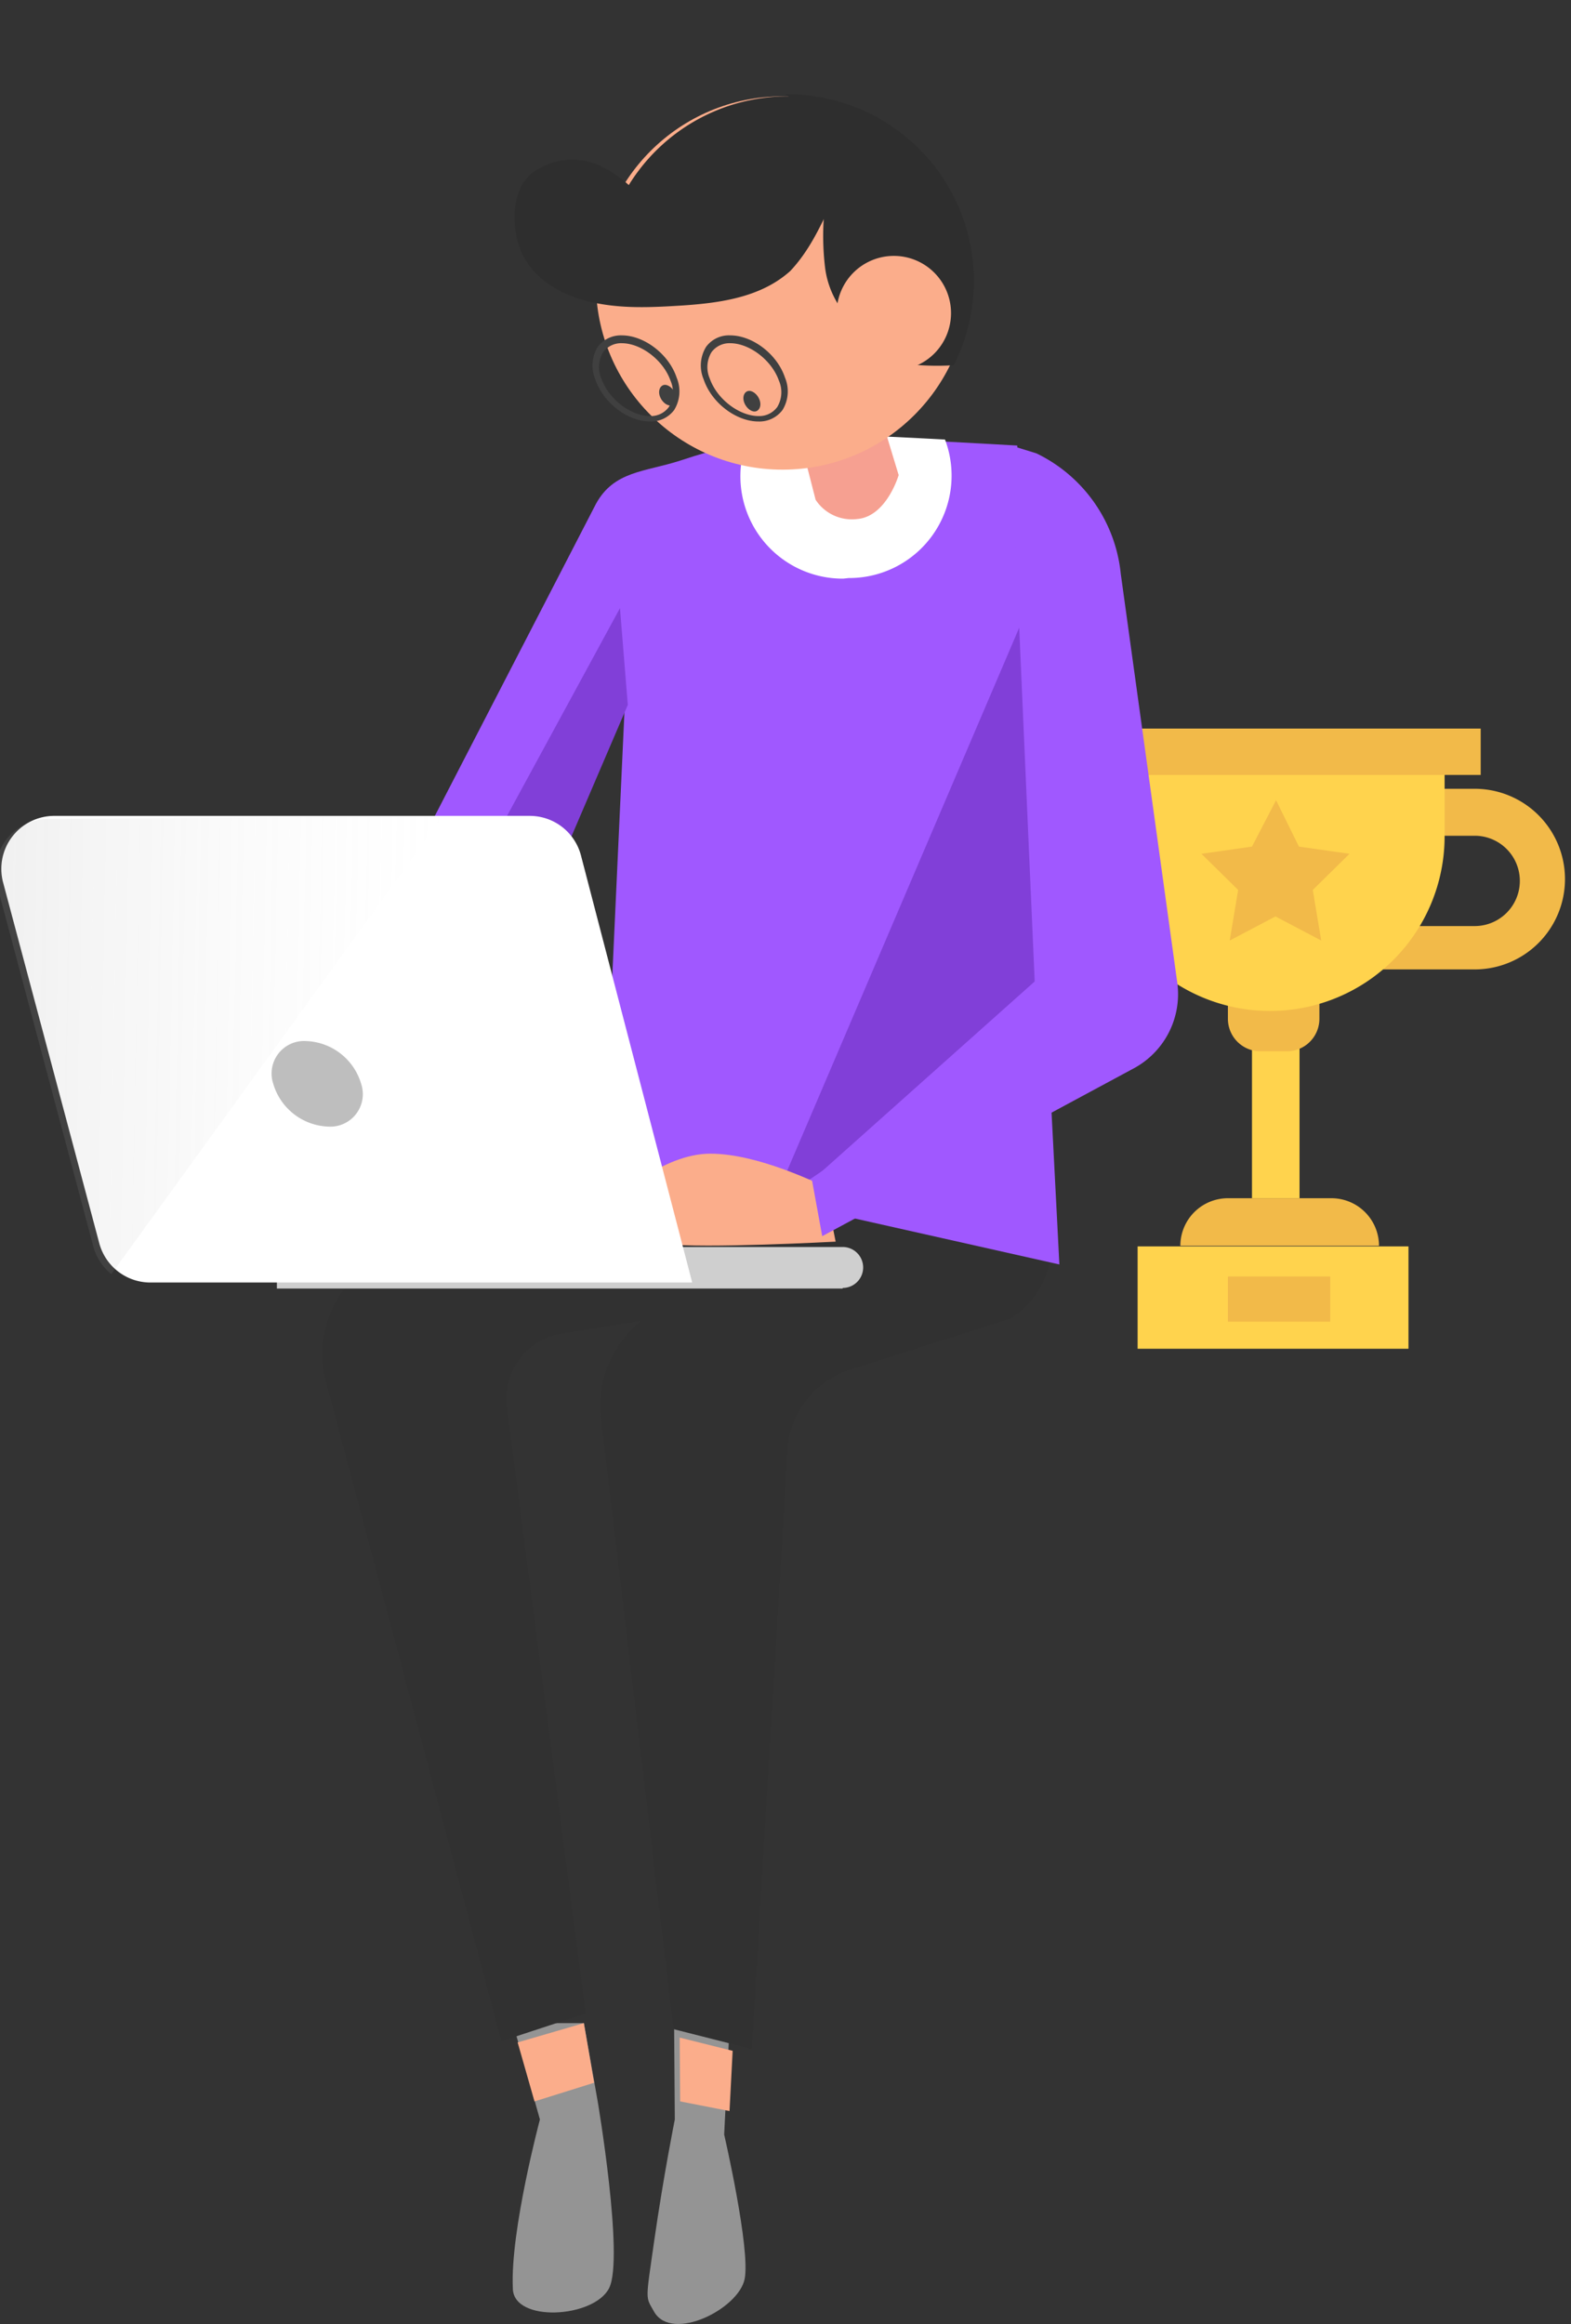 <?xml version="1.0" encoding="UTF-8"?>
<svg width="261" height="386" data-name="Group 241" version="1.1" viewBox="0 0 261 386" xmlns="http://www.w3.org/2000/svg"><rect x="0" y="0" width="261" height="386" fill="#333333" stroke="none"/><defs><linearGradient id="linear-gradient" x1="181" x2="24" y1="346" y2="343" gradientTransform="scale(.99 1)" gradientUnits="userSpaceOnUse"><stop stop-color="#dcdcdc" stop-opacity="0" offset="0"/><stop stop-color="#5a5a5a" stop-opacity=".5" offset="1"/></linearGradient></defs><g transform="translate(-156 -428)" data-name="Group 369"><rect transform="translate(364 599)" width="7.9" height="28" fill="#ffd34d" data-name="Rectangle 1250"/><g transform="translate(319 559)" data-name="Group 217"><path transform="translate(-319 -566)" d="m353 596h-18a15 15 0 1 1 0-30h11v7.8h-11a7.3 7.3 0 1 0 0 15h18z" fill="#f2ba49" data-name="Path 492"/></g><g transform="translate(383 559)" data-name="Group 218"><path transform="translate(-426 -566)" d="m426 596h18a15 15 0 1 0 0-30h-11v7.8h11a7.3 7.3 0 1 1 0 15h-18z" fill="#f2ba49" data-name="Path 493"/></g><path transform="translate(-27 -26)" d="m387 615v8.2a5.4 5.4 0 0 0 5.4 5.4h4.4a5.4 5.4 0 0 0 5.4-5.4v-8.2z" fill="#f2ba49" data-name="Path 494"/><path transform="translate(-13 -5.1)" d="m351 561v11a29 29 0 0 0 29 29 29 29 0 0 0 29-29v-11z" fill="#ffd34d" data-name="Path 495"/><rect transform="translate(334 549)" width="68" height="7.7" fill="#f2ba49" data-name="Rectangle 1251"/><path transform="translate(-21 -52)" d="m398 679h-17a7.9 7.9 0 0 0-7.9 7.9h33a7.9 7.9 0 0 0-7.9-7.9z" fill="#f2ba49" data-name="Path 496"/><rect transform="translate(345 635)" width="45" height="17" fill="#ffd34d" data-name="Rectangle 1252"/><rect transform="translate(360 640)" width="17" height="7.5" fill="#f2ba49" data-name="Rectangle 1253"/><path transform="translate(-24 -8.1)" d="m392 569 3.8 7.7 8.4 1.2-6.1 6 1.4 8.4-7.6-4-7.6 4 1.4-8.4-6.1-6 8.4-1.2z" fill="#f2ba49" data-name="Path 497"/></g><path d="m112 337 0.11 15s-1.9 9.5-3.4 20-1.5 9.3 0 12c3 5 14-0.54 15-5.5s-3.4-24-3.4-24l1-20z" fill="#949494" data-name="Path 417"/><path d="m97 336 2.3 13s4.4 26 1.9 31-16 5.8-16 0c-0.44-9.5 4.5-28 4.5-28l-4.5-16z" fill="#949494" data-name="Path 418"/><g transform="translate(52 16)" data-name="Group 201"><path transform="translate(-128 -171)" d="m180 328 1.1 16-42 20a18 18 0 0 0-8.8 21l29 109 14-4.6-13-100a11 11 0 0 1 9.5-13l15-2.4 16-16-19 17a18 18 0 0 0-5.9 16l12 101 13 3.3 5.9-99a15 15 0 0 1 11-14l26-8.3a14 14 0 0 0 6.8-12l-1.1-35z" fill="#313131" data-name="Path 419"/><path transform="translate(-129 -227)" d="m253 421-7-136s-29-1.7-37-1.7c-4.7 0-13 2.2-19 4.2-5.9 1.9-11 1.7-14 7.2l-47 91 29 2.8 9.7-11-4.9-7.5 18-42-3.5 76z" fill="#a058ff" data-name="Path 420"/><path transform="translate(-118 -211)" d="m169 296-31 57 9.8 11a17 17 0 0 0 7.7-0.43l1.7-2-4.9-7.5 18-42z" fill="#813fd8" data-name="Path 421"/><path transform="translate(-89 -227)" d="m178 307a17 17 0 0 0 16-23c-8.9-0.48-20-1-25-1a39 39 0 0 0-7.9 1.1 17 17 0 0 0 16 23z" fill="#fff" data-name="Path 422"/><path transform="translate(-86 -213)" d="m206 295 5.4 69-49 33z" fill="#813fd8" data-name="Path 423"/><path transform="translate(-86 -239)" d="m163 282c0.81 1.6 6.5 24 6.5 24a7.2 7.2 0 0 0 6.9 3.2c4.9-0.4 6.9-7.3 6.9-7.3l-8.5-28z" fill="#f6a091" data-name="Path 424"/><path transform="translate(-100 -258)" d="m207 287c0 15-16 32-32 32s-24-17-24-32a28 28 0 0 1 56 0z" fill="#f6a091" data-name="Path 425"/><ellipse transform="translate(47)" cx="31" cy="31" rx="31" ry="31" fill="#fbad8b" data-name="Ellipse 48"/><g transform="translate(47 40)" data-name="Group 199"><path transform="translate(-150 -276)" d="m159 290c-3.7 0-7.8-3.1-9.1-7a5.9 5.9 0 0 1 0.41-5.4 4.8 4.8 0 0 1 4-1.9c3.7 0 7.8 3.1 9.1 7a5.9 5.9 0 0 1-0.41 5.4 4.8 4.8 0 0 1-4 1.9zm-4.7-13a3.7 3.7 0 0 0-3.1 1.5 4.8 4.8 0 0 0-0.28 4.4c1.2 3.4 4.9 6.2 8.1 6.2a3.7 3.7 0 0 0 3.1-1.5 4.8 4.8 0 0 0 0.27-4.4c-1.2-3.4-4.9-6.2-8.1-6.2z" fill="#404040" data-name="Path 426"/></g><g transform="translate(65 40)" data-name="Group 200"><path transform="translate(-158 -276)" d="m167 290c-3.7 0-7.8-3.1-9.1-7a5.9 5.9 0 0 1 0.41-5.4 4.7 4.7 0 0 1 4-1.9c3.7 0 7.8 3.1 9.1 7a5.9 5.9 0 0 1-0.41 5.4 4.8 4.8 0 0 1-4 1.9zm-4.7-13a3.7 3.7 0 0 0-3.1 1.5 4.8 4.8 0 0 0-0.27 4.4c1.2 3.4 4.9 6.2 8.1 6.2a3.7 3.7 0 0 0 3.1-1.5 4.8 4.8 0 0 0 0.27-4.4c-1.2-3.4-4.9-6.2-8.1-6.2z" fill="#404040" data-name="Path 427"/></g><path transform="translate(-97 -232)" d="m157 281c0.5 0.86 0.42 1.8-0.17 2.2s-1.5-0.079-2-0.94-0.42-1.8 0.17-2.2 1.5 0.081 2 0.94z" fill="#404040" data-name="Path 428"/><path transform="translate(-89 -231)" d="m163 281c0.5 0.86 0.42 1.8-0.17 2.2s-1.5-0.079-2-0.94-0.42-1.8 0.17-2.2 1.5 0.078 2 0.94z" fill="#404040" data-name="Path 429"/></g><path d="m137 197c-1.2-0.41-11-5.4-19-5.4s-16 7.7-16 7.7-1.2 4 3.6 3.2-0.67 3.1-0.67 3.1 0.26 0.18 5.9 0.99 28-0.38 28-0.38z" fill="#fbad8b" data-name="Path 430"/><path d="m168 74 3.9 89-37 33 1.7 9.3 52-28a14 14 0 0 0 7-14l-9.4-68a25 25 0 0 0-14-20z" fill="#a058ff" data-name="Path 431"/><g transform="translate(0 136)" data-name="Group 202"><path transform="translate(-80 -272)" d="m220 350h-94v-6.9h94a3.4 3.4 0 0 1 3.4 3.4 3.4 3.4 0 0 1-3.4 3.4z" fill="#cfcfcf" data-name="Path 432"/><path transform="translate(-106 -312)" d="m221 389h-90a8.8 8.8 0 0 1-8.5-6.5l-16-60a8.8 8.8 0 0 1 8.5-11h79a8.8 8.8 0 0 1 8.5 6.5z" fill="#fff" data-name="Path 433"/><path transform="translate(-106 -312)" d="m114 312a8.8 8.8 0 0 0-8.5 11l16 60a8.8 8.8 0 0 0 3 4.6l55-76z" fill="url(#linear-gradient)" opacity=".64" data-name="Path 434"/></g><path d="m131 16a31 31 0 0 0-31 28 25 25 0 0 0 37-9.4 44 44 0 0 0 0.095 10 15 15 0 0 0 4.7 9c0.2-2.4 0.43-5 1.7-7s3.9-3.5 6.2-2.7a5.1 5.1 0 0 1 2.9 4.1 10 10 0 0 1-0.84 5.1 22 22 0 0 1-4.3 6.9 46 46 0 0 0 11 0.66 31 31 0 0 0-28-45z" fill="#2e2e2e" data-name="Path 436"/><g fill="#fbad8b"><path d="m158 52a9.5 9.5 0 1 1-9.5-9.5 9.5 9.5 0 0 1 9.5 9.5z" data-name="Path 437"/><path d="m97 336 1.7 9.9-9.9 3.1-2.8-9.8z" data-name="Path 438"/><path d="m113 349 8.2 1.6 0.52-10-8.8-2.2z" data-name="Path 439"/></g><path d="m138 34c-1.8 3.8-3.6 7.7-6.7 11-5 4.5-12 5.4-19 5.8-5 0.3-10 0.46-15-0.86s-9.4-4.3-11-8.9-0.99-11 3.2-13a11 11 0 0 1 10-0.59 19 19 0 0 1 7.9 6.7 69 69 0 0 1 13-7.2c3.8-1.6 8.2-2.8 12-0.94 2.7 1.3 4.5 6.3 6 8.8z" fill="#2e2e2e" data-name="Path 440"/><path d="m60 180a5.4 5.4 0 0 1-5.5 7.1 9.9 9.9 0 0 1-9.1-7.1 5.4 5.4 0 0 1 5.5-7.1 9.9 9.9 0 0 1 9.1 7.1z" fill="#bebebe" data-name="Path 498"/></svg>
